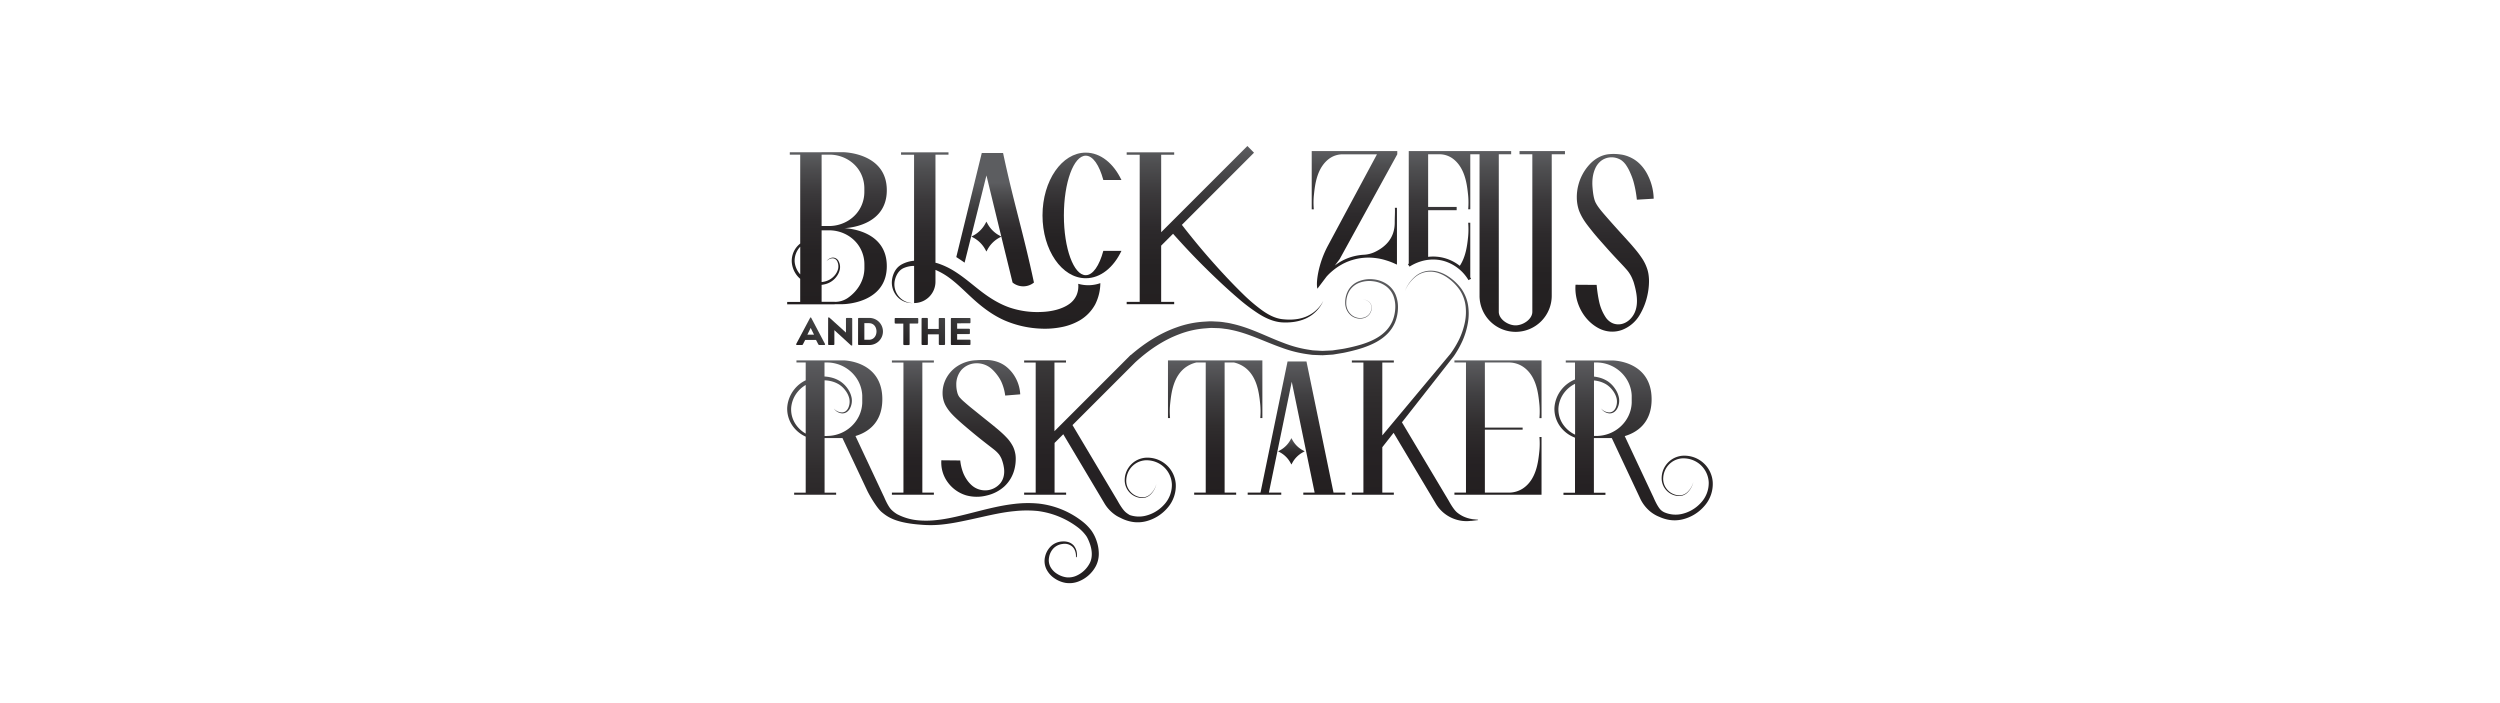 <svg id="Layer_1" data-name="Layer 1" xmlns="http://www.w3.org/2000/svg" xmlns:xlink="http://www.w3.org/1999/xlink" viewBox="0 0 1920 540"><defs><style>.cls-1{fill:url(#linear-gradient);}.cls-2{fill:url(#linear-gradient-2);}.cls-3{fill:url(#linear-gradient-3);}.cls-4{fill:url(#linear-gradient-4);}.cls-5{fill:url(#linear-gradient-5);}.cls-6{fill:url(#linear-gradient-6);}.cls-7{fill:url(#linear-gradient-7);}.cls-8{fill:url(#linear-gradient-8);}.cls-9{fill:url(#linear-gradient-9);}.cls-10{fill:url(#linear-gradient-10);}.cls-11{fill:url(#linear-gradient-11);}.cls-12{fill:url(#linear-gradient-12);}.cls-13{fill:url(#linear-gradient-13);}.cls-14{fill:url(#linear-gradient-14);}.cls-15{fill:url(#linear-gradient-15);}.cls-16{fill:url(#linear-gradient-16);}.cls-17{fill:url(#linear-gradient-17);}.cls-18{fill:url(#linear-gradient-18);}.cls-19{fill:url(#linear-gradient-19);}.cls-20{fill:url(#linear-gradient-20);}.cls-21{fill:url(#linear-gradient-21);}.cls-22{fill:url(#linear-gradient-22);}.cls-23{fill:url(#linear-gradient-23);}.cls-24{fill:url(#linear-gradient-24);}</style><linearGradient id="linear-gradient" x1="1239.97" y1="254.7" x2="1239.97" y2="118.16" gradientUnits="userSpaceOnUse"><stop offset="0" stop-color="#231f20"/><stop offset="0.32" stop-color="#252223"/><stop offset="0.54" stop-color="#2d2a2c"/><stop offset="0.73" stop-color="#3b393b"/><stop offset="0.9" stop-color="#4e4e50"/><stop offset="1" stop-color="#5c5d60"/></linearGradient><linearGradient id="linear-gradient-2" x1="642.82" y1="233.66" x2="642.82" y2="116.88" xlink:href="#linear-gradient"/><linearGradient id="linear-gradient-3" x1="940.79" y1="247.67" x2="940.79" y2="112.13" xlink:href="#linear-gradient"/><linearGradient id="linear-gradient-4" x1="765.05" y1="252.46" x2="765.05" y2="117" xlink:href="#linear-gradient"/><linearGradient id="linear-gradient-5" x1="764.23" y1="219.93" x2="764.23" y2="140.37" xlink:href="#linear-gradient"/><linearGradient id="linear-gradient-6" x1="830.95" y1="213.68" x2="830.95" y2="117.24" xlink:href="#linear-gradient"/><linearGradient id="linear-gradient-7" x1="1040.22" y1="221.68" x2="1040.22" y2="116.01" xlink:href="#linear-gradient"/><linearGradient id="linear-gradient-8" x1="614.56" y1="267.74" x2="630.63" y2="251.66" gradientUnits="userSpaceOnUse"><stop offset="0" stop-color="#231f20"/><stop offset="1" stop-color="#434344"/></linearGradient><linearGradient id="linear-gradient-9" x1="635.61" y1="264.22" x2="654.93" y2="244.91" xlink:href="#linear-gradient-8"/><linearGradient id="linear-gradient-10" x1="657.29" y1="262.91" x2="673.98" y2="246.22" xlink:href="#linear-gradient-8"/><linearGradient id="linear-gradient-11" x1="688.27" y1="259.14" x2="704.06" y2="243.35" xlink:href="#linear-gradient-8"/><linearGradient id="linear-gradient-12" x1="707.25" y1="264.1" x2="726.31" y2="245.03" xlink:href="#linear-gradient-8"/><linearGradient id="linear-gradient-13" x1="729" y1="263.36" x2="746.59" y2="245.77" xlink:href="#linear-gradient-8"/><linearGradient id="linear-gradient-14" x1="1141.55" y1="254.86" x2="1141.55" y2="116.01" xlink:href="#linear-gradient"/><linearGradient id="linear-gradient-15" x1="933.23" y1="379.94" x2="933.23" y2="276.77" gradientUnits="userSpaceOnUse"><stop offset="0" stop-color="#231f20"/><stop offset="0.27" stop-color="#262224"/><stop offset="0.51" stop-color="#302d2e"/><stop offset="0.74" stop-color="#403f41"/><stop offset="0.96" stop-color="#57575a"/><stop offset="1" stop-color="#5c5d60"/></linearGradient><linearGradient id="linear-gradient-16" x1="1086.8" y1="400.23" x2="1086.8" y2="207.75" xlink:href="#linear-gradient-15"/><linearGradient id="linear-gradient-17" x1="701.1" y1="379.94" x2="701.1" y2="276.83" xlink:href="#linear-gradient-15"/><linearGradient id="linear-gradient-18" x1="995.7" y1="379.94" x2="995.7" y2="277.58" xlink:href="#linear-gradient-15"/><linearGradient id="linear-gradient-19" x1="1150.45" y1="379.94" x2="1150.45" y2="276.77" xlink:href="#linear-gradient-15"/><linearGradient id="linear-gradient-20" x1="724.17" y1="447.87" x2="724.17" y2="276.77" xlink:href="#linear-gradient-15"/><linearGradient id="linear-gradient-21" x1="930.1" y1="401.14" x2="930.1" y2="214.36" xlink:href="#linear-gradient-15"/><linearGradient id="linear-gradient-22" x1="991.85" y1="356.75" x2="991.85" y2="336.47" xlink:href="#linear-gradient-15"/><linearGradient id="linear-gradient-23" x1="753.19" y1="381.52" x2="753.19" y2="276.44" xlink:href="#linear-gradient-15"/><linearGradient id="linear-gradient-24" x1="1254.65" y1="399.61" x2="1254.65" y2="276.77" xlink:href="#linear-gradient-15"/></defs><path class="cls-1" d="M1226.78,251.54a22.74,22.74,0,0,0,9.56,3.08,21.89,21.89,0,0,0,9.39-1.25,26.93,26.93,0,0,0,13.38-11.21,50.2,50.2,0,0,0,6.32-16.42,51.39,51.39,0,0,0,1-8.86,33.82,33.82,0,0,0-.2-4.73,27,27,0,0,0-.93-4.83,33.56,33.56,0,0,0-4.26-9,77.44,77.44,0,0,0-5.27-7c-3.57-4.29-7.19-8.16-10.78-12.13s-7.16-7.94-10.61-11.89-6.84-7.8-8.56-11c-1.77-2.92-2.4-7.88-2.77-12.49s0-9.72,2-14.21a15.39,15.39,0,0,1,4.3-5.85,13.17,13.17,0,0,1,6.75-2.84,13.58,13.58,0,0,1,7.37,1.2,9.73,9.73,0,0,1,3,2,10.25,10.25,0,0,1,1.26,1.29,11.52,11.52,0,0,1,1.09,1.41,33,33,0,0,1,3.32,6.18,47.49,47.49,0,0,1,2.4,6.52,84.61,84.61,0,0,1,2.57,13.85l12.92-.77a42.1,42.1,0,0,0-4.28-17.58c-2.61-5.52-6.83-10.66-12.5-13.58a18,18,0,0,0-2.13-1,16.81,16.81,0,0,0-2.18-.82,21.8,21.8,0,0,0-4.49-1,36.63,36.63,0,0,0-8.62-.21c-5.78.47-11.28,3.67-15.28,8.15a37.05,37.05,0,0,0-8.48,16,36.59,36.59,0,0,0-1.08,9.25,31.46,31.46,0,0,0,1.74,10.05c2.66,6.72,6.41,11.07,9.85,15.43s7.08,8.32,10.69,12.41,7.31,8.08,10.89,11.85c1.81,1.89,3.51,3.71,5,5.44a25.85,25.85,0,0,1,3.51,5.07,26.39,26.39,0,0,1,1.31,2.91,20.56,20.56,0,0,1,1.1,3.25,59.33,59.33,0,0,1,1.64,7.26c.77,4.92.75,10.15-1.32,14.69s-6.15,8.15-10.85,8.82a11.15,11.15,0,0,1-6.59-1,12.81,12.81,0,0,1-4.72-4.18,35.18,35.18,0,0,1-5.07-12,101.39,101.39,0,0,1-1.94-13l-16.22-.11C1209,231.19,1215.23,244.87,1226.78,251.54Z"/><path class="cls-2" d="M641,233.6h6.38c.34,0,33.68-.34,33.68-29.21,0-25.75-26.51-28.8-32.48-29.15,6-.36,32.48-3.4,32.48-29.16,0-28.87-33.34-29.2-33.68-29.2H631v.05H606.56v1.83h8v54.83h0v1.7h0v11.76a17.62,17.62,0,0,0-3,3,17,17,0,0,0-3.49,11,18.81,18.81,0,0,0,4.19,10.75,17.24,17.24,0,0,0,2.29,2.31v17.79h-10v1.82H641ZM631,118.76h6c10.75,0,20.86,6.16,24.9,16.12a26,26,0,0,1,1.92,9.76v2.89a25.94,25.94,0,0,1-2,9.87c-4.11,10-14.32,16.19-25.16,16.19H631Zm-16.86,91.48a16.53,16.53,0,0,1-3.85-9.36,15.65,15.65,0,0,1,4.3-11.41V210.7C614.44,210.54,614.28,210.41,614.14,210.24ZM631,218.76a20.11,20.11,0,0,0,2.42-.43,15.32,15.32,0,0,0,9.4-6.45,13.51,13.51,0,0,0,2.23-5.34,9.42,9.42,0,0,0-.89-5.71,4.93,4.93,0,0,0-4.69-3,6.36,6.36,0,0,0-4.68,2.82,6.41,6.41,0,0,1,4.69-2.28,4.16,4.16,0,0,1,3.77,2.92,8.81,8.81,0,0,1,.46,5,12.1,12.1,0,0,1-2.21,4.65,14.28,14.28,0,0,1-8.57,5.37,17.63,17.63,0,0,1-1.93.31V176.88h5.71c10.83,0,21,6.17,25.15,16.2a25.87,25.87,0,0,1,2,9.87v2.89c0,9.07-4.82,17.49-12.77,23a17.53,17.53,0,0,1-10,3h0v-.06H631Z"/><path class="cls-3" d="M901.77,231.84h-10V188.66l9.13-9.13c7.42,8.31,15,16.45,22.89,24.31,8.91,8.87,18,17.49,27.6,25.68a136,136,0,0,0,15.21,11.42c5.35,3.4,11.51,6.23,18.07,6.66,6.39.32,12.93-.45,18.72-3.24a26.83,26.83,0,0,0,12.93-13.31,26.22,26.22,0,0,1-13.43,12.18c-5.68,2.3-12,2.6-18,1.91s-11.35-3.7-16.25-7.29a130.69,130.69,0,0,1-14-12c-8.85-8.64-17.32-17.77-25.5-27.09-7.44-8.47-14.56-17.19-21.47-26.06l55.41-55.42L958,112.13l-66.22,66.22V118.82h10V117H865.29v1.82h10v113h-10v1.82h36.48Z"/><path class="cls-4" d="M701,232.75a14.38,14.38,0,0,1-13.74-17.6c.93-4,3.2-7.79,6.85-9.31a20.43,20.43,0,0,1,7.92-1.63v28.54a16.42,16.42,0,0,0,16.41-16.42v-9.05a52.17,52.17,0,0,1,10.69,6.13c6.81,5,12.8,11.35,19.54,17.34s14.41,11.67,23.21,15.48a78.09,78.09,0,0,0,27.79,6.17,65.24,65.24,0,0,0,14.61-1A45.05,45.05,0,0,0,829,246.19a32,32,0,0,0,12.07-12.34,37.12,37.12,0,0,0,4-16.4,27.69,27.69,0,0,1-17,.5,17.53,17.53,0,0,1-1.34,8.87,16.46,16.46,0,0,1-5.7,6.77c-5.42,3.82-13.41,5.75-21.38,6a66.39,66.39,0,0,1-24-3.31c-7.68-2.62-14.8-6.94-21.65-12.13S740.58,213,732.68,208.1a58.52,58.52,0,0,0-12.61-5.9c-.54-.15-1.09-.28-1.63-.42v-83h10V117H692v1.82h10v81.43a24.37,24.37,0,0,0-9.4,2.76,14.91,14.91,0,0,0-3,2.19,13.89,13.89,0,0,0-2.24,2.91,18.15,18.15,0,0,0-2.27,6.68A16.09,16.09,0,0,0,689,227.72,15.1,15.1,0,0,0,701,232.75Z"/><path class="cls-5" d="M757.59,134.74,769,181.69l-1.57-.87a22.57,22.57,0,0,1-9-9l-.88-1.6-.87,1.6a22.57,22.57,0,0,1-9,9l-1.6.88,1.6.88a22.57,22.57,0,0,1,9,9l.87,1.6.88-1.6a22.57,22.57,0,0,1,9-9l1.58-.87L777.66,217a13.05,13.05,0,0,0,16.41,0c-7.9-37.29-15.81-62.21-23.71-99.5H754l-19.57,79.93q3.27,2.1,6.39,4.29Z"/><path class="cls-6" d="M833.86,213.68c11.38,0,21.41-8.32,27.4-21H847.35c-3.05,11.3-8,18.66-13.49,18.66-9.28,0-16.8-20.55-16.8-45.89s7.52-45.89,16.8-45.89c5.54,0,10.44,7.36,13.49,18.66h13.91c-6-12.67-16-21-27.4-21-18.35,0-33.22,21.59-33.22,48.22S815.51,213.68,833.86,213.68Z"/><path class="cls-7" d="M1009.12,149.41c.81-7.59,2.24-20.95,12.19-27.89l0,0a17.42,17.42,0,0,1,9.95-3h26.25s-27,50.25-37.48,69.8a75.32,75.32,0,0,0-7.79,21.89c-1.56,8.53-.47,11.51-.47,11.51h0l7-9.27a43.66,43.66,0,0,1,4.48-4.34,44.91,44.91,0,0,1,7.24-5c1.25-.77,2.61-1.3,3.92-1.95,1.37-.49,2.71-1.08,4.12-1.45a42.35,42.35,0,0,1,17.35-1.58,43.09,43.09,0,0,1,8.66,1.83,48.32,48.32,0,0,1,8.32,3.33c-.13-.09-.28-.17-.41-.27l.41.1V159.59h-1.61c.24,2.7-.09,6.62-.1,11.35,0,12.59-7.87,19.05-15.29,22.6a22.8,22.8,0,0,1-8.89,2.13h0a42.82,42.82,0,0,0-9.12,1.66,38.91,38.91,0,0,0-12.71,6.63l3.75-5,44.22-80.47V116H1007.4v44.76H1009A58,58,0,0,1,1009.12,149.41Z"/><path class="cls-8" d="M622.64,243.8h-.09c-.27,0-.36.29-.65.8l-10.39,19.54a.55.55,0,0,0,.51.81h3.79c.54,0,.72-.18,1-.81l1.57-3.05h8.34l1.57,3.05c.33.63.51.81,1,.81h3.8a.54.54,0,0,0,.5-.81L623.29,244.6C623,244.09,622.9,243.8,622.64,243.8ZM620.06,257l2.52-5.11h.06l2.52,5.11Z"/><path class="cls-9" d="M650.5,244.18c-.62,0-.8.18-.8.8v10.45l-12.57-11.37a.82.82,0,0,0-.57-.26h-.3c-.2,0-.26.06-.26.26v20.08c0,.63.18.81.8.81H640c.63,0,.8-.18.8-.81V253.56l12.58,11.5a.84.84,0,0,0,.56.27h.3c.21,0,.27-.06.27-.27V245c0-.62-.18-.8-.8-.8Z"/><path class="cls-10" d="M659.8,244.18c-.62,0-.8.18-.8.8v19.16c0,.63.18.81.8.81h7.59a10.39,10.39,0,1,0,0-20.77Zm13.35,10.39c0,3.23-2,6.37-5.79,6.37h-3.53V248.19h3.53C671.16,248.19,673.15,251.27,673.15,254.57Z"/><path class="cls-11" d="M694.55,265h3.24c.62,0,.8-.18.8-.81V248.48h5.84c.62,0,.8-.18.8-.8V245c0-.62-.18-.8-.8-.8H687.91c-.63,0-.8.18-.8.8v2.7c0,.62.17.8.8.8h5.84v15.66C693.75,264.77,693.93,265,694.55,265Z"/><path class="cls-12" d="M711.8,244.18h-3.24c-.62,0-.8.18-.8.8v19.16c0,.63.18.81.8.81h3.24c.62,0,.8-.18.8-.81v-7.38H721v7.38c0,.63.18.81.8.81H725c.62,0,.8-.18.8-.81V245c0-.62-.18-.8-.8-.8h-3.24c-.62,0-.8.18-.8.8v7.6H712.6V245C712.6,244.36,712.42,244.18,711.8,244.18Z"/><path class="cls-13" d="M744.53,248.28c.62,0,.8-.18.8-.81V245c0-.62-.18-.8-.8-.8H731.06c-.62,0-.8.18-.8.8v19.16c0,.63.18.81.8.81h13.47c.62,0,.8-.18.8-.81v-2.49c0-.62-.18-.8-.8-.8h-9.44v-4.3h9c.62,0,.8-.18.8-.8v-2.49c0-.62-.18-.8-.8-.8h-9v-4.18Z"/><path class="cls-14" d="M1082.54,204.79c2-1.36,12.72-8,26-4.45a32.62,32.62,0,0,1,19.27,14.82l1-.56h.36v-.21l.62-.36c-.16-.28-.38-.63-.62-1V171.07h-1.62a58.65,58.65,0,0,1-.1,11.36c-.62,5.72-1.64,14.68-6.34,21.74a32.83,32.83,0,0,0-24.3-6.91V161.42h21.91v-2.48h-21.91V118.48h8.46a17.42,17.42,0,0,1,10,3l0,0c9.94,6.94,11.37,20.3,12.19,27.89a58.64,58.64,0,0,1,.1,11.36h1.62V118.48h7.11V227.13a27.72,27.72,0,0,0,27.72,27.73h0a27.72,27.72,0,0,0,27.72-27.73V118.48h10.16V116H1167v2.47h9.83v121c0,5.74-7.14,10.41-12.88,10.41s-12.88-4.67-12.88-10.41v-121h9.5V116h-78.65v86.48l-.64.42Z"/><path class="cls-15" d="M947.68,278.38a23.16,23.16,0,0,1,7.91,3.47c9.95,6.95,11.38,20.31,12.19,27.9a57.88,57.88,0,0,1,.11,11.35h1.61V278.38h0v-1.61H897v.81h0V321.1h1.61a59.51,59.51,0,0,1,.11-11.35c.82-7.59,2.25-20.95,12.19-27.9a23.33,23.33,0,0,1,7.92-3.47H926v99.95h-8.87v1.61h32.24v-1.61h-8.86V278.38Z"/><path class="cls-16" d="M1130.25,398.56l-.1,0-.2,0-.39-.08-.79-.16-1.55-.41a28,28,0,0,1-3-1.11,22.93,22.93,0,0,1-5.17-3.22c-2.42-2-5.15-6.69-6.14-8.49-.38-.68-.77-1.36-1.17-2l-35-58.67-.19.11,40-51a76.05,76.05,0,0,0,6.74-12,59.27,59.27,0,0,0,4-13.23,41.48,41.48,0,0,0,.19-13.84,30.47,30.47,0,0,0-5.24-12.8,38.54,38.54,0,0,0-10-9.39,28.31,28.31,0,0,0-6.15-3.08,20.85,20.85,0,0,0-6.76-1.3,18.36,18.36,0,0,0-12.64,4.55,28.59,28.59,0,0,0-7.71,11,28.44,28.44,0,0,1,8-10.73,17.87,17.87,0,0,1,12.36-4.06,19.77,19.77,0,0,1,6.43,1.45,27.14,27.14,0,0,1,5.84,3.13,37.72,37.72,0,0,1,9.37,9.32,28.74,28.74,0,0,1,4.56,12.18,39.47,39.47,0,0,1-.57,13.09,57.38,57.38,0,0,1-4.2,12.51,74.18,74.18,0,0,1-6.81,11.35l-52.35,62.7V278.44h8.86v-1.61h-32.24v1.61h8.87v99.89h-8.87v1.61h32.24v-1.61h-8.86V343.46l8.68-11.06,32.09,53.82a27.34,27.34,0,0,0,13.9,12.1,27.82,27.82,0,0,0,7,1.75,32.12,32.12,0,0,0,3.52.16l1.74-.09.85-.11.43,0,.21,0,.11,0h0l5-.58v-.3l-5-.49Z"/><polygon class="cls-17" points="717.22 378.33 708.36 378.33 708.36 278.44 717.22 278.44 717.22 276.83 684.98 276.83 684.98 278.44 693.85 278.44 693.85 378.33 684.98 378.33 684.98 379.94 717.22 379.94 717.22 378.33"/><polygon class="cls-18" points="1003.36 277.58 995.29 277.58 988.85 277.58 968.06 378.33 958.22 378.33 958.22 379.94 984.01 379.94 984.01 378.33 974.51 378.33 992.07 293.2 1009.64 378.33 1000.94 378.33 1000.94 379.94 1033.18 379.94 1033.18 378.33 1024.14 378.33 1003.36 277.58"/><path class="cls-19" d="M1117,278.38h8.87v99.95H1117v1.61h66.9v-1.61h0V335.61h-1.61a58.69,58.69,0,0,1-.11,11.35c-.81,7.59-2.24,21-12.19,27.9l-.81.54a19.61,19.61,0,0,1-10.44,2.93h-18.36V330h29v-1.61h-29v-50h18.36a19.61,19.61,0,0,1,10.44,2.93l.81.54c10,6.95,11.38,20.31,12.19,27.9a58.68,58.68,0,0,1,.11,11.35h1.61V278.38h0v-1.61H1117Z"/><path class="cls-20" d="M838.3,407.63a36.82,36.82,0,0,0-6.54-6.77,66.36,66.36,0,0,0-34.23-14.12,87,87,0,0,0-18.68.28c-12.4,1.43-24.39,4.84-36.4,7.83s-24.24,5.83-36.59,4.81A43.05,43.05,0,0,1,689,394.9a23,23,0,0,1-4.44-3.46c-2.21-2.23-4.46-7.17-5.27-9.05-.31-.72-.63-1.43-1-2.14L657,334.86c8.76-2.6,20.63-9.57,20.63-28.27,0-29.48-29.52-29.82-29.82-29.82H611.68v1.61h7.1v13.68a24.79,24.79,0,0,0-8.54,6.71,25,25,0,0,0-5.67,14.41,22.94,22.94,0,0,0,4.72,14.67,24.94,24.94,0,0,0,9.49,7.5v43h-8.87v1.61h32.24v-1.61h-8.87V336.42H647l19,40.35c2,4.19,7.62,13.6,11.19,16.55,4.6,3.81,10.85,8.33,30.66,9.7a83.93,83.93,0,0,0,17.08-.36c6.35-.71,12.54-2,18.65-3.31,12.22-2.55,24.08-5.77,35.91-6.83a86.19,86.19,0,0,1,17.44-.07,64.51,64.51,0,0,1,31.21,12.85,30.7,30.7,0,0,1,5.56,5.62,13.21,13.21,0,0,1,1,1.44c.29.48.62,1.16.9,1.74a38.53,38.53,0,0,1,1.5,3.72c1.73,5.05,2,10.29-.07,14.47a21.25,21.25,0,0,1-10.87,10.09,14.79,14.79,0,0,1-7.17,1,17.84,17.84,0,0,1-7.07-2.63,14.51,14.51,0,0,1-5.18-5.36,11,11,0,0,1-1.08-7.15,13.14,13.14,0,0,1,3.31-7,11.43,11.43,0,0,1,7.05-3.46,8.94,8.94,0,0,1,7.57,2.08c2,1.85,2.94,5,2.74,8l.58.09a11,11,0,0,0-2.3-9,9.29,9.29,0,0,0-4-2.58,12.82,12.82,0,0,0-4.72-.54,13.75,13.75,0,0,0-8.64,3.55,16,16,0,0,0-4.63,8.15,14.25,14.25,0,0,0,.89,9.32,18.21,18.21,0,0,0,6.11,7.14,21.43,21.43,0,0,0,8.67,3.65,19.29,19.29,0,0,0,9.38-.84,25.48,25.48,0,0,0,14-12.15,20.75,20.75,0,0,0,2.21-9.17,30,30,0,0,0-1.46-9.31A30.77,30.77,0,0,0,838.3,407.63ZM618.78,333a22.92,22.92,0,0,1-7.38-6.67,20.5,20.5,0,0,1-3.79-13,22.17,22.17,0,0,1,5.11-12.54,22.68,22.68,0,0,1,6.06-5.13Zm16.34,1.83h-1.84V292.09a24.31,24.31,0,0,1,4.59.57,21.66,21.66,0,0,1,6.4,2.53,18.57,18.57,0,0,1,5,4.69,16.5,16.5,0,0,1,3,6.2,11.68,11.68,0,0,1-.6,6.75,6.79,6.79,0,0,1-1.92,2.77,5,5,0,0,1-3.13,1.14,8.58,8.58,0,0,1-6.28-3.05,8.54,8.54,0,0,0,6.27,3.78,5.91,5.91,0,0,0,3.77-1.05,8,8,0,0,0,2.51-3,12.72,12.72,0,0,0,1.2-7.65,17.94,17.94,0,0,0-3-7.17,20.92,20.92,0,0,0-5.48-5.54,22.51,22.51,0,0,0-7.14-3.12,28.2,28.2,0,0,0-5.25-.78V278.38h1.84c14.3,0,26.49,11.05,27.15,25.33q0,.71,0,1.41v2.95c0,.47,0,.94,0,1.4C661.61,323.76,649.42,334.8,635.12,334.8Z"/><path class="cls-21" d="M1065.49,256.39a27.74,27.74,0,0,0,6-9,31.16,31.16,0,0,0,2.14-10.55,25.18,25.18,0,0,0-1.85-10.62,18.54,18.54,0,0,0-7-8.25,22.49,22.49,0,0,0-10.13-3.46,22.93,22.93,0,0,0-10.57,1.31,16.23,16.23,0,0,0-8.29,6.62,18.84,18.84,0,0,0-2.66,10.23,12.38,12.38,0,0,0,4.3,9.48,10.91,10.91,0,0,0,10,2.14,8.41,8.41,0,0,0,4.35-2.93,8.72,8.72,0,0,0,1.71-4.93,6,6,0,0,0-2.1-4.67,7.83,7.83,0,0,0-4.84-1.76,7.82,7.82,0,0,1,4.77,1.83,5.9,5.9,0,0,1,2,4.6,8.52,8.52,0,0,1-1.75,4.75,8.11,8.11,0,0,1-4.23,2.73,10.39,10.39,0,0,1-9.54-2.23,11.63,11.63,0,0,1-3.88-9,17.89,17.89,0,0,1,2.7-9.68,15.22,15.22,0,0,1,7.86-6,21.61,21.61,0,0,1,10-1,20.83,20.83,0,0,1,9.39,3.41,16.79,16.79,0,0,1,6.18,7.6,23.48,23.48,0,0,1,1.51,9.84,29.22,29.22,0,0,1-2.18,9.79,25.43,25.43,0,0,1-5.66,8.14c-4.81,4.69-11.18,7.56-17.67,9.62-3.26,1-6.6,1.86-10,2.59-1.69.35-3.39.74-5.09,1l-5.07.75-2.54.38c-.85.06-1.7.08-2.55.12l-5.11.23c-1.7-.05-3.4-.19-5.1-.27l-2.54-.16-2.52-.39a90.22,90.22,0,0,1-19.76-5.29c-12.86-4.76-25.33-11.59-39.43-14.69a45,45,0,0,0-5.3-1,43.79,43.79,0,0,0-5.36-.64l-5.42-.27c-1.8,0-3.6.18-5.4.27a75.44,75.44,0,0,0-21.11,4.35c-13.15,4.62-24.93,12.32-35.31,21.31l-.08-.09-58.54,58.53V278.44h8.87v-1.61H786.54v1.61h8.87v99.89h-8.87v1.61h32.24v-1.61h-8.87V340.17l6.68-6.68L848,386.22a28.65,28.65,0,0,0,9.49,9.9,28,28,0,0,0,3.12,1.62,29.88,29.88,0,0,0,9.05,3.06,25.87,25.87,0,0,0,10.15-.38,32.12,32.12,0,0,0,16.77-10.31,25.61,25.61,0,0,0,6.4-18.46,21.8,21.8,0,0,0-19-20,21.29,21.29,0,0,0-4.92-.06,18.79,18.79,0,0,0-4.78,1.29,17.51,17.51,0,0,0-7.49,6.18,17,17,0,0,0-3,9.16,13.68,13.68,0,0,0,11,14,10.82,10.82,0,0,0,4.77-.06,10.1,10.1,0,0,0,4.09-2.38,16.16,16.16,0,0,0,4.47-8.15,15.89,15.89,0,0,1-4.68,7.92,9.67,9.67,0,0,1-4,2.17,10.5,10.5,0,0,1-4.53-.09,12.92,12.92,0,0,1-7.46-4.88,12.45,12.45,0,0,1-2.46-8.46A15.78,15.78,0,0,1,875,354.53a17,17,0,0,1,4.28-1,19.4,19.4,0,0,1,4.43.21,19.68,19.68,0,0,1,8.14,3.29A19.29,19.29,0,0,1,900,371.85a22.27,22.27,0,0,1-6.11,15.87A28.18,28.18,0,0,1,879,396.28a21.57,21.57,0,0,1-11.32-.71,23.11,23.11,0,0,1-3-2.05c-2.43-2-5.15-6.69-6.14-8.49-.38-.68-.77-1.36-1.17-2l-33.69-56.56,48.13-48.13c10-9.18,21.35-17,34-21.71a70.11,70.11,0,0,1,19.61-4.43c1.68-.11,3.35-.3,5-.35l5,.16a38.47,38.47,0,0,1,5,.5,40.23,40.23,0,0,1,5,.82c13.32,2.62,25.75,9.08,39.07,13.75a93.71,93.71,0,0,0,20.64,5.09l2.65.36,2.68.12c1.78.05,3.56.16,5.34.18l5.33-.34c.89-.06,1.77-.1,2.66-.18l2.63-.44,5.25-.88c1.73-.32,3.42-.74,5.14-1.13,3.41-.81,6.83-1.72,10.19-2.86C1053.67,264.7,1060.35,261.58,1065.49,256.39Z"/><path class="cls-22" d="M1000.58,345.84a20,20,0,0,1-8-7.95l-.78-1.42-.77,1.42a20.13,20.13,0,0,1-8,7.95l-1.42.77,1.42.78a20,20,0,0,1,8,7.95l.77,1.41.78-1.41a19.88,19.88,0,0,1,8-7.95l1.41-.78Z"/><path class="cls-23" d="M741.91,380.39a30.5,30.5,0,0,0,16,.13,30.17,30.17,0,0,0,13.39-6.91,27,27,0,0,0,7.92-13.74,32.06,32.06,0,0,0,.86-8.13c0-.7-.07-1.39-.15-2.12l-.07-.58-.12-.62-.23-1.09a20.77,20.77,0,0,0-1.54-4.42,29.32,29.32,0,0,0-5.2-7.18c-1.83-1.94-3.65-3.57-5.48-5.17-3.64-3.11-7.27-6-10.89-8.88L745.63,313c-1.75-1.44-3.45-2.89-5-4.26a31.44,31.44,0,0,1-3.8-3.78,9.21,9.21,0,0,1-1-1.7,13.19,13.19,0,0,1-.75-2.32,22.55,22.55,0,0,1-.64-5.48,17.09,17.09,0,0,1,3.85-11.26,15.84,15.84,0,0,1,11.65-5.21,17.16,17.16,0,0,1,12,4.64,33.26,33.26,0,0,1,4,4.5,29.45,29.45,0,0,1,3,4.87A37.11,37.11,0,0,1,772,303.79l11.54-.94a29.56,29.56,0,0,0-5.41-15.61,28.18,28.18,0,0,0-5.78-6,23.1,23.1,0,0,0-7.36-3.67,27,27,0,0,0-7.84-1.11c-2.51,0-4.95,0-7.39.2A28.55,28.55,0,0,0,735.58,281a25.38,25.38,0,0,0-10.18,12.45,23.75,23.75,0,0,0-1.5,8.47,20.64,20.64,0,0,0,.49,4.57,19.65,19.65,0,0,0,1.72,4.74,32.62,32.62,0,0,0,5.17,7c1.78,1.9,3.59,3.55,5.38,5.17,3.57,3.2,7.18,6.2,10.82,9.23s7.34,5.95,10.95,8.75c1.78,1.38,3.57,2.74,5.13,4a23.91,23.91,0,0,1,3.68,3.62,15,15,0,0,1,1.26,2l.3.58a1,1,0,0,0,.13.22l.13.28c.17.41.33.86.5,1.32a30.83,30.83,0,0,1,1.46,5.86c.6,4,0,8.33-2.6,11.68a15.22,15.22,0,0,1-11.15,5.64A15.52,15.52,0,0,1,746,372.45a23.36,23.36,0,0,1-3.69-4.38,27.34,27.34,0,0,1-2.51-4.73,37,37,0,0,1-2.33-9.7l-14.51-.14a25.46,25.46,0,0,0,5,17A27.09,27.09,0,0,0,741.91,380.39Z"/><path class="cls-24" d="M1315.37,370.13a21.77,21.77,0,0,0-19-20,21.38,21.38,0,0,0-4.93-.07,18.72,18.72,0,0,0-4.77,1.29,17.55,17.55,0,0,0-7.5,6.18,17.06,17.06,0,0,0-3,9.17,13.64,13.64,0,0,0,11,14,10.77,10.77,0,0,0,4.76-.06,10,10,0,0,0,4.09-2.38,16.15,16.15,0,0,0,4.48-8.14,16,16,0,0,1-4.68,7.91,9.56,9.56,0,0,1-4,2.17,10.35,10.35,0,0,1-4.53-.09,12.89,12.89,0,0,1-7.47-4.88,12.49,12.49,0,0,1-2.46-8.46,15.79,15.79,0,0,1,9.94-13.72,16.34,16.34,0,0,1,4.29-1,19.28,19.28,0,0,1,4.42.2,19.63,19.63,0,0,1,8.14,3.29,19.33,19.33,0,0,1,8.15,14.83,22.27,22.27,0,0,1-6.11,15.87,28.1,28.1,0,0,1-14.94,8.56,21.72,21.72,0,0,1-12.35-1.06,9.81,9.81,0,0,1-3.53-2.23l0,0c-2.21-2.23-4.46-7.17-5.27-9.05-.31-.72-.64-1.43-1-2.14l-21.3-45.39c8.77-2.6,20.64-9.57,20.64-28.27,0-29.48-29.52-29.82-29.82-29.82h-36.11v1.61h7.09v13a25.42,25.42,0,0,0-10.14,7.43,25.1,25.1,0,0,0-5.66,14.41,23,23,0,0,0,4.71,14.67,25.06,25.06,0,0,0,11.09,8.17v42.31h-8.86v1.61h32.24v-1.61h-8.87V336.42h13.74l21.67,46.12a28.67,28.67,0,0,0,8.47,10.78,27.76,27.76,0,0,0,4.17,2.63c.8.41,1.62.76,2.45,1.09a29.86,29.86,0,0,0,7.38,2.24,25.88,25.88,0,0,0,10.15-.39A32,32,0,0,0,1309,388.58,25.54,25.54,0,0,0,1315.37,370.13Zm-105.7-36.31a23.25,23.25,0,0,1-9-7.52,20.5,20.5,0,0,1-3.79-13,22.17,22.17,0,0,1,5.11-12.54,23,23,0,0,1,7.65-6Zm16.35,1h-1.84V292.19a23,23,0,0,1,3,.47,21.66,21.66,0,0,1,6.4,2.53,18.57,18.57,0,0,1,5,4.69,16.5,16.5,0,0,1,3,6.2,11.68,11.68,0,0,1-.6,6.75,6.79,6.79,0,0,1-1.92,2.77,5.07,5.07,0,0,1-3.13,1.14,8.56,8.56,0,0,1-6.28-3.05,8.53,8.53,0,0,0,6.27,3.78,5.86,5.86,0,0,0,3.76-1.05,8,8,0,0,0,2.52-3,12.72,12.72,0,0,0,1.2-7.65,17.94,17.94,0,0,0-3-7.17A20.92,20.92,0,0,0,1235,293a22.51,22.51,0,0,0-7.14-3.12,28.18,28.18,0,0,0-3.65-.65V278.38H1226c14.3,0,26.49,11.05,27.15,25.33q0,.71,0,1.41v2.95c0,.47,0,.94,0,1.4C1252.51,323.76,1240.32,334.8,1226,334.8Z"/></svg>